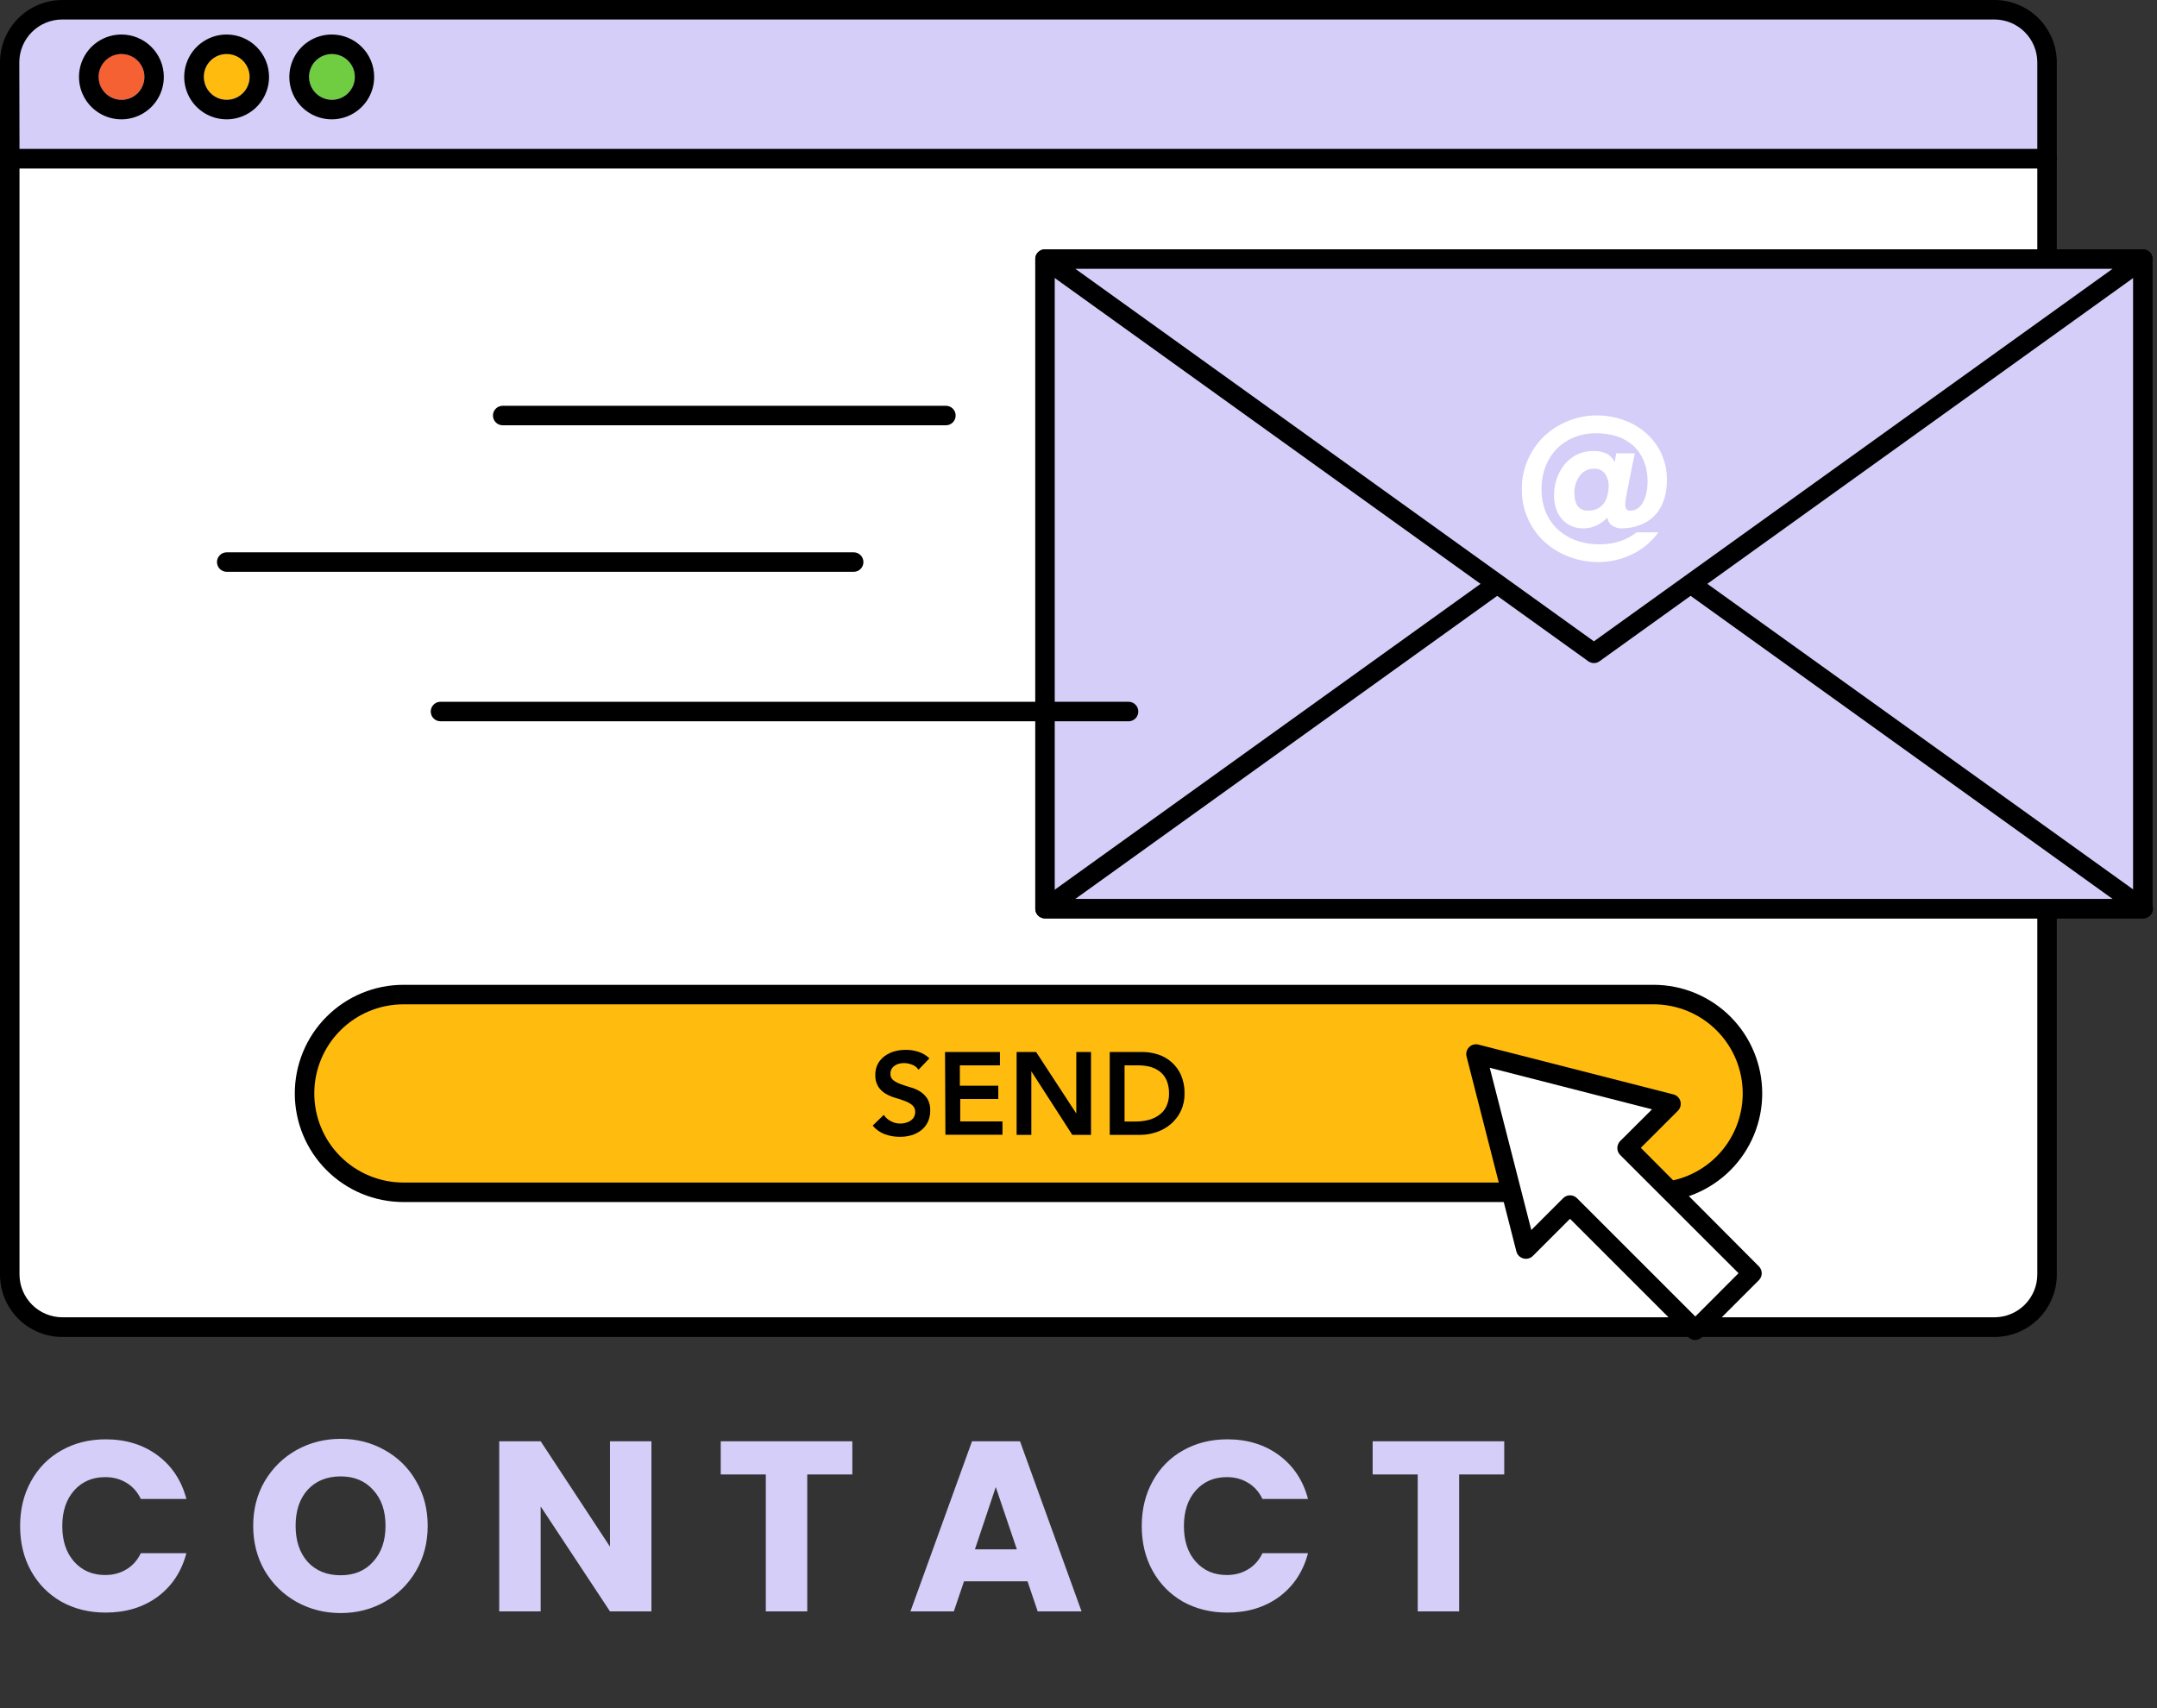 <svg width="178" height="141" viewBox="0 0 178 141" fill="none" xmlns="http://www.w3.org/2000/svg">
<rect x="0" y="0" width="178" height="141" fill="#333333" stroke="none"/>
<path d="M1.66 125.96C1.66 124.573 1.96 123.34 2.56 122.26C3.16 121.167 3.993 120.32 5.06 119.72C6.14 119.107 7.36 118.8 8.72 118.8C10.387 118.8 11.813 119.24 13 120.12C14.187 121 14.98 122.2 15.38 123.72H11.62C11.34 123.133 10.94 122.687 10.42 122.38C9.913 122.073 9.333 121.92 8.68 121.92C7.627 121.92 6.773 122.287 6.12 123.02C5.467 123.753 5.14 124.733 5.14 125.96C5.14 127.187 5.467 128.167 6.12 128.9C6.773 129.633 7.627 130 8.68 130C9.333 130 9.913 129.847 10.42 129.54C10.94 129.233 11.34 128.787 11.62 128.2H15.38C14.98 129.72 14.187 130.92 13 131.8C11.813 132.667 10.387 133.1 8.72 133.1C7.36 133.1 6.14 132.8 5.06 132.2C3.993 131.587 3.16 130.74 2.56 129.66C1.96 128.58 1.66 127.347 1.66 125.96ZM28.114 133.14C26.794 133.14 25.581 132.833 24.474 132.22C23.381 131.607 22.508 130.753 21.854 129.66C21.214 128.553 20.894 127.313 20.894 125.94C20.894 124.567 21.214 123.333 21.854 122.24C22.508 121.147 23.381 120.293 24.474 119.68C25.581 119.067 26.794 118.76 28.114 118.76C29.434 118.76 30.641 119.067 31.734 119.68C32.841 120.293 33.708 121.147 34.334 122.24C34.974 123.333 35.294 124.567 35.294 125.94C35.294 127.313 34.974 128.553 34.334 129.66C33.694 130.753 32.828 131.607 31.734 132.22C30.641 132.833 29.434 133.14 28.114 133.14ZM28.114 130.02C29.234 130.02 30.128 129.647 30.794 128.9C31.474 128.153 31.814 127.167 31.814 125.94C31.814 124.7 31.474 123.713 30.794 122.98C30.128 122.233 29.234 121.86 28.114 121.86C26.981 121.86 26.074 122.227 25.394 122.96C24.728 123.693 24.394 124.687 24.394 125.94C24.394 127.18 24.728 128.173 25.394 128.92C26.074 129.653 26.981 130.02 28.114 130.02ZM53.757 133H50.337L44.617 124.34V133H41.197V118.96H44.617L50.337 127.66V118.96H53.757V133ZM70.336 118.96V121.7H66.616V133H63.196V121.7H59.476V118.96H70.336ZM84.793 130.52H79.552L78.713 133H75.132L80.213 118.96H84.172L89.252 133H85.632L84.793 130.52ZM83.912 127.88L82.172 122.74L80.453 127.88H83.912ZM94.219 125.96C94.219 124.573 94.519 123.34 95.119 122.26C95.719 121.167 96.552 120.32 97.619 119.72C98.699 119.107 99.919 118.8 101.279 118.8C102.945 118.8 104.372 119.24 105.559 120.12C106.745 121 107.539 122.2 107.939 123.72H104.179C103.899 123.133 103.499 122.687 102.979 122.38C102.472 122.073 101.892 121.92 101.239 121.92C100.185 121.92 99.332 122.287 98.679 123.02C98.025 123.753 97.699 124.733 97.699 125.96C97.699 127.187 98.025 128.167 98.679 128.9C99.332 129.633 100.185 130 101.239 130C101.892 130 102.472 129.847 102.979 129.54C103.499 129.233 103.899 128.787 104.179 128.2H107.939C107.539 129.72 106.745 130.92 105.559 131.8C104.372 132.667 102.945 133.1 101.279 133.1C99.919 133.1 98.699 132.8 97.619 132.2C96.552 131.587 95.719 130.74 95.119 129.66C94.519 128.58 94.219 127.347 94.219 125.96ZM124.133 118.96V121.7H120.413V133H116.993V121.7H113.273V118.96H124.133Z" fill="#D4CEF8"/>
<path d="M168.928 13.093V105.194C168.928 106.344 168.471 107.447 167.658 108.261C166.844 109.074 165.741 109.531 164.591 109.531H5.126C3.979 109.527 2.879 109.068 2.069 108.255C1.26 107.442 0.805 106.341 0.805 105.194V13.093H168.928Z" fill="white"/>
<path d="M164.591 110.352H5.126C4.451 110.35 3.783 110.215 3.16 109.955C2.536 109.694 1.971 109.314 1.495 108.835C1.019 108.356 0.642 107.788 0.385 107.163C0.129 106.538 -0.002 105.869 2.52673e-05 105.194V13.093C2.52673e-05 12.88 0.085 12.675 0.236 12.524C0.387 12.373 0.591 12.288 0.805 12.288H168.928C169.142 12.288 169.346 12.373 169.497 12.524C169.648 12.675 169.733 12.88 169.733 13.093V105.194C169.734 105.87 169.602 106.54 169.344 107.165C169.086 107.791 168.708 108.359 168.23 108.838C167.753 109.317 167.185 109.697 166.561 109.957C165.937 110.217 165.267 110.351 164.591 110.352ZM1.609 13.898V105.194C1.612 106.13 1.984 107.027 2.647 107.69C3.309 108.352 4.206 108.724 5.142 108.727H164.591C165.527 108.724 166.424 108.352 167.086 107.69C167.748 107.027 168.121 106.13 168.123 105.194V13.898H1.609Z" fill="black"/>
<path d="M5.126 0.805H164.591C165.741 0.805 166.844 1.262 167.658 2.075C168.471 2.889 168.928 3.992 168.928 5.142V13.101H0.805V5.142C0.805 3.995 1.26 2.894 2.069 2.081C2.879 1.268 3.979 0.809 5.126 0.805Z" fill="#D4CEF8"/>
<path d="M168.928 13.898H0.805C0.591 13.898 0.387 13.813 0.236 13.662C0.085 13.511 0 13.306 0 13.093V5.142C0.002 3.782 0.542 2.478 1.503 1.514C2.463 0.551 3.766 0.006 5.126 0H164.591C165.954 0.002 167.261 0.545 168.224 1.508C169.188 2.472 169.731 3.779 169.733 5.142V13.093C169.733 13.306 169.648 13.511 169.497 13.662C169.346 13.813 169.142 13.898 168.928 13.898ZM1.609 12.288H168.123V5.142C168.121 4.206 167.748 3.309 167.086 2.647C166.424 1.984 165.527 1.612 164.591 1.609H5.126C4.19 1.612 3.292 1.984 2.63 2.647C1.968 3.309 1.595 4.206 1.593 5.142L1.609 12.288Z" fill="black"/>
<path d="M10.019 8.232C11.063 8.232 11.91 7.386 11.91 6.341C11.91 5.297 11.063 4.45 10.019 4.45C8.974 4.45 8.128 5.297 8.128 6.341C8.128 7.386 8.974 8.232 10.019 8.232Z" fill="#F56132"/>
<path d="M10.019 4.458C10.394 4.457 10.76 4.566 11.072 4.774C11.385 4.981 11.628 5.276 11.773 5.622C11.917 5.968 11.955 6.349 11.882 6.716C11.809 7.084 11.629 7.422 11.364 7.686C11.099 7.951 10.761 8.132 10.394 8.204C10.026 8.277 9.645 8.239 9.299 8.095C8.954 7.951 8.658 7.707 8.451 7.395C8.244 7.083 8.134 6.716 8.136 6.341C8.138 5.842 8.337 5.365 8.69 5.012C9.042 4.659 9.52 4.46 10.019 4.458ZM10.019 2.849C9.326 2.849 8.649 3.054 8.073 3.439C7.497 3.824 7.049 4.371 6.784 5.012C6.519 5.652 6.45 6.356 6.586 7.035C6.722 7.714 7.056 8.338 7.546 8.827C8.037 9.317 8.661 9.649 9.341 9.784C10.021 9.918 10.725 9.847 11.364 9.581C12.004 9.315 12.55 8.865 12.933 8.288C13.317 7.712 13.521 7.034 13.519 6.341C13.517 5.414 13.148 4.526 12.491 3.871C11.835 3.216 10.946 2.849 10.019 2.849Z" fill="black"/>
<path d="M18.71 8.232C19.754 8.232 20.601 7.386 20.601 6.341C20.601 5.297 19.754 4.45 18.71 4.45C17.666 4.45 16.819 5.297 16.819 6.341C16.819 7.386 17.666 8.232 18.71 8.232Z" fill="#FFBC0E"/>
<path d="M18.71 4.458C19.084 4.458 19.45 4.569 19.761 4.777C20.073 4.986 20.315 5.281 20.458 5.627C20.601 5.973 20.638 6.354 20.564 6.721C20.49 7.088 20.309 7.425 20.044 7.689C19.779 7.953 19.441 8.133 19.074 8.205C18.706 8.277 18.326 8.238 17.981 8.094C17.635 7.95 17.34 7.706 17.134 7.394C16.927 7.082 16.817 6.716 16.819 6.341C16.819 6.093 16.868 5.848 16.963 5.619C17.058 5.39 17.198 5.182 17.373 5.007C17.549 4.832 17.757 4.693 17.987 4.599C18.216 4.505 18.462 4.457 18.71 4.458ZM18.71 2.849C18.017 2.847 17.339 3.051 16.762 3.435C16.185 3.819 15.735 4.366 15.469 5.006C15.203 5.646 15.133 6.35 15.268 7.03C15.403 7.71 15.736 8.334 16.227 8.825C16.717 9.315 17.341 9.648 18.021 9.783C18.701 9.918 19.405 9.848 20.045 9.582C20.685 9.316 21.232 8.866 21.616 8.289C22 7.712 22.204 7.034 22.202 6.341C22.2 5.416 21.832 4.528 21.177 3.874C20.523 3.219 19.636 2.851 18.71 2.849Z" fill="black"/>
<path d="M27.393 8.232C28.437 8.232 29.284 7.386 29.284 6.341C29.284 5.297 28.437 4.45 27.393 4.45C26.348 4.45 25.502 5.297 25.502 6.341C25.502 7.386 26.348 8.232 27.393 8.232Z" fill="#70CC40"/>
<path d="M27.393 4.458C27.767 4.458 28.133 4.569 28.444 4.777C28.756 4.986 28.998 5.281 29.141 5.627C29.284 5.973 29.321 6.354 29.247 6.721C29.174 7.088 28.993 7.425 28.727 7.689C28.462 7.954 28.124 8.133 27.757 8.205C27.39 8.277 27.009 8.238 26.664 8.094C26.318 7.95 26.023 7.706 25.817 7.394C25.61 7.082 25.5 6.716 25.502 6.341C25.504 5.841 25.704 5.362 26.059 5.009C26.413 4.656 26.893 4.458 27.393 4.458ZM27.393 2.849C26.7 2.846 26.021 3.048 25.443 3.431C24.865 3.814 24.414 4.361 24.147 5C23.879 5.64 23.808 6.345 23.942 7.025C24.076 7.706 24.409 8.331 24.899 8.822C25.388 9.313 26.013 9.647 26.693 9.782C27.373 9.918 28.078 9.848 28.718 9.583C29.359 9.317 29.906 8.867 30.29 8.29C30.675 7.713 30.879 7.035 30.877 6.341C30.875 5.414 30.506 4.526 29.849 3.871C29.193 3.216 28.304 2.849 27.377 2.849H27.393Z" fill="black"/>
<path d="M176.831 21.382H86.234V75.001H176.831V21.382Z" fill="#D4CEF8"/>
<path d="M176.831 75.805H86.234C86.021 75.805 85.816 75.72 85.665 75.57C85.514 75.419 85.43 75.214 85.43 75.001V21.382C85.43 21.168 85.514 20.963 85.665 20.812C85.816 20.662 86.021 20.577 86.234 20.577H176.831C177.044 20.577 177.249 20.662 177.4 20.812C177.551 20.963 177.635 21.168 177.635 21.382V75.001C177.635 75.214 177.551 75.419 177.4 75.57C177.249 75.72 177.044 75.805 176.831 75.805ZM87.039 74.196H176.026V22.186H87.039V74.196Z" fill="black"/>
<path d="M131.533 42.457L86.234 75.001H176.831L131.533 42.457Z" fill="#D4CEF8"/>
<path d="M176.831 75.805H86.234C86.065 75.804 85.9 75.749 85.763 75.649C85.627 75.549 85.525 75.408 85.473 75.246C85.422 75.085 85.422 74.911 85.475 74.75C85.528 74.588 85.63 74.448 85.768 74.349L131.066 41.806C131.202 41.709 131.365 41.656 131.533 41.656C131.7 41.656 131.863 41.709 131.999 41.806L177.338 74.349C177.476 74.448 177.578 74.59 177.631 74.751C177.684 74.913 177.684 75.088 177.631 75.25C177.578 75.412 177.475 75.553 177.337 75.653C177.199 75.752 177.033 75.806 176.863 75.805H176.831ZM88.737 74.196H174.336L131.533 43.447L88.737 74.196Z" fill="black"/>
<path d="M131.533 53.925L86.234 21.382H176.831L131.533 53.925Z" fill="#D4CEF8"/>
<path d="M131.533 54.729C131.365 54.728 131.202 54.675 131.066 54.577L85.768 22.033C85.631 21.935 85.528 21.795 85.475 21.635C85.421 21.474 85.42 21.302 85.47 21.14C85.521 20.977 85.623 20.835 85.76 20.734C85.898 20.633 86.064 20.578 86.234 20.577H176.831C177.001 20.578 177.167 20.633 177.305 20.734C177.442 20.835 177.544 20.977 177.595 21.14C177.646 21.301 177.646 21.473 177.594 21.633C177.542 21.794 177.441 21.934 177.305 22.033L131.999 54.577C131.865 54.678 131.701 54.732 131.533 54.729ZM88.737 22.186L131.533 52.935L174.336 22.186H88.737Z" fill="black"/>
<path d="M134.261 40.623C134.261 40.776 134.196 40.953 134.164 41.162C134.134 41.337 134.118 41.515 134.116 41.693C134.115 41.806 134.146 41.918 134.204 42.015C134.247 42.065 134.302 42.104 134.364 42.127C134.426 42.151 134.493 42.16 134.558 42.152C134.736 42.149 134.91 42.102 135.065 42.015C135.249 41.906 135.404 41.754 135.516 41.572C135.659 41.338 135.765 41.083 135.83 40.816C135.92 40.461 135.963 40.096 135.959 39.729C135.968 39.142 135.859 38.559 135.637 38.015C135.44 37.54 135.141 37.114 134.76 36.768C134.369 36.425 133.912 36.167 133.416 36.011C132.864 35.839 132.288 35.754 131.71 35.762C131.081 35.753 130.457 35.871 129.875 36.108C129.339 36.325 128.853 36.651 128.451 37.066C128.05 37.485 127.738 37.98 127.533 38.522C127.313 39.111 127.204 39.736 127.211 40.365C127.201 41.021 127.322 41.672 127.565 42.28C127.791 42.826 128.135 43.315 128.571 43.713C129.012 44.109 129.526 44.415 130.084 44.614C130.697 44.828 131.342 44.934 131.991 44.928C132.567 44.932 133.14 44.846 133.689 44.67C134.184 44.506 134.647 44.259 135.057 43.938H136.852C136.287 44.721 135.534 45.349 134.663 45.765C133.789 46.182 132.831 46.397 131.863 46.392C131.037 46.394 130.218 46.241 129.448 45.942C128.705 45.66 128.022 45.24 127.437 44.703C126.84 44.15 126.367 43.479 126.048 42.731C125.73 41.984 125.572 41.178 125.586 40.365C125.574 39.535 125.742 38.711 126.077 37.951C126.388 37.228 126.839 36.575 127.404 36.028C127.977 35.481 128.649 35.05 129.384 34.756C130.15 34.444 130.971 34.285 131.798 34.289C132.516 34.291 133.228 34.411 133.907 34.644C134.58 34.868 135.206 35.217 135.749 35.673C136.33 36.156 136.794 36.763 137.106 37.45C137.418 38.137 137.571 38.886 137.552 39.641C137.562 40.147 137.495 40.652 137.351 41.138C137.235 41.519 137.061 41.88 136.836 42.208C136.636 42.483 136.395 42.725 136.12 42.924C135.871 43.098 135.6 43.239 135.315 43.343C135.067 43.435 134.811 43.505 134.55 43.552C134.348 43.583 134.144 43.601 133.939 43.608C133.59 43.642 133.242 43.541 132.965 43.327C132.788 43.172 132.675 42.957 132.651 42.723C132.412 42.96 132.141 43.163 131.846 43.327C131.457 43.529 131.022 43.626 130.583 43.608C130.255 43.611 129.93 43.54 129.633 43.399C129.349 43.271 129.096 43.081 128.893 42.844C128.678 42.59 128.514 42.298 128.41 41.983C128.294 41.624 128.237 41.249 128.241 40.872C128.242 40.407 128.318 39.945 128.467 39.504C128.613 39.079 128.831 38.681 129.11 38.329C129.388 37.993 129.734 37.719 130.124 37.524C130.551 37.319 131.019 37.218 131.492 37.227C131.863 37.215 132.232 37.286 132.571 37.436C132.872 37.59 133.11 37.843 133.247 38.152L133.375 37.42H134.904L134.261 40.623ZM132.756 40.18C132.767 39.801 132.664 39.428 132.458 39.11C132.355 38.968 132.217 38.855 132.058 38.782C131.899 38.708 131.723 38.677 131.549 38.691C131.319 38.683 131.091 38.732 130.885 38.833C130.679 38.934 130.5 39.084 130.366 39.271C130.062 39.685 129.907 40.19 129.923 40.703C129.923 40.879 129.939 41.054 129.971 41.226C130.001 41.388 130.058 41.543 130.14 41.685C130.228 41.822 130.347 41.938 130.486 42.023C130.66 42.113 130.854 42.158 131.05 42.152C131.328 42.153 131.603 42.093 131.855 41.974C132.064 41.863 132.243 41.703 132.378 41.508C132.506 41.314 132.598 41.099 132.651 40.872C132.71 40.646 132.745 40.414 132.756 40.18Z" fill="white"/>
<path d="M78.058 35.102H41.484C41.27 35.102 41.066 35.017 40.915 34.866C40.764 34.715 40.679 34.511 40.679 34.297C40.679 34.084 40.764 33.879 40.915 33.728C41.066 33.578 41.27 33.493 41.484 33.493H78.058C78.272 33.493 78.477 33.578 78.627 33.728C78.778 33.879 78.863 34.084 78.863 34.297C78.863 34.511 78.778 34.715 78.627 34.866C78.477 35.017 78.272 35.102 78.058 35.102Z" fill="black"/>
<path d="M70.446 47.197H18.71C18.497 47.197 18.292 47.112 18.141 46.962C17.99 46.811 17.905 46.606 17.905 46.392C17.905 46.179 17.99 45.974 18.141 45.823C18.292 45.672 18.497 45.588 18.71 45.588H70.446C70.659 45.588 70.864 45.672 71.015 45.823C71.166 45.974 71.251 46.179 71.251 46.392C71.251 46.606 71.166 46.811 71.015 46.962C70.864 47.112 70.659 47.197 70.446 47.197Z" fill="black"/>
<path d="M93.131 59.534H36.349C36.136 59.534 35.931 59.449 35.781 59.298C35.63 59.147 35.545 58.942 35.545 58.729C35.545 58.516 35.63 58.311 35.781 58.16C35.931 58.009 36.136 57.924 36.349 57.924H93.131C93.344 57.924 93.549 58.009 93.7 58.16C93.851 58.311 93.936 58.516 93.936 58.729C93.936 58.942 93.851 59.147 93.7 59.298C93.549 59.449 93.344 59.534 93.131 59.534Z" fill="black"/>
<path d="M136.441 82.09H33.283C28.777 82.09 25.124 85.742 25.124 90.246C25.124 94.75 28.777 98.402 33.283 98.402H136.441C140.948 98.402 144.601 94.75 144.601 90.246C144.601 85.742 140.948 82.09 136.441 82.09Z" fill="#FFBC0E"/>
<path d="M136.449 99.215H33.292C30.914 99.215 28.634 98.27 26.953 96.589C25.271 94.908 24.327 92.628 24.327 90.25C24.327 87.873 25.271 85.592 26.953 83.911C28.634 82.23 30.914 81.285 33.292 81.285H136.457C138.835 81.285 141.115 82.23 142.796 83.911C144.478 85.592 145.422 87.873 145.422 90.25C145.422 92.628 144.478 94.908 142.796 96.589C141.115 98.27 138.835 99.215 136.457 99.215H136.449ZM33.292 82.895C31.341 82.895 29.47 83.67 28.091 85.049C26.711 86.428 25.936 88.299 25.936 90.25C25.936 92.201 26.711 94.072 28.091 95.451C29.47 96.83 31.341 97.605 33.292 97.605H136.457C138.408 97.605 140.279 96.83 141.658 95.451C143.038 94.072 143.813 92.201 143.813 90.25C143.813 88.299 143.038 86.428 141.658 85.049C140.279 83.67 138.408 82.895 136.457 82.895H33.292Z" fill="black"/>
<path d="M75.797 88.295C75.675 88.106 75.494 87.961 75.282 87.884C74.936 87.74 74.553 87.709 74.188 87.796C74.061 87.828 73.941 87.882 73.834 87.957C73.728 88.026 73.639 88.12 73.576 88.23C73.51 88.354 73.476 88.492 73.48 88.633C73.475 88.734 73.495 88.835 73.537 88.927C73.579 89.019 73.642 89.1 73.721 89.164C73.904 89.296 74.104 89.401 74.317 89.478C74.558 89.566 74.816 89.655 75.121 89.743C75.405 89.818 75.676 89.934 75.926 90.089C76.164 90.24 76.367 90.44 76.522 90.677C76.695 90.971 76.779 91.309 76.763 91.65C76.772 91.984 76.703 92.314 76.562 92.616C76.435 92.881 76.247 93.112 76.014 93.292C75.776 93.48 75.502 93.619 75.21 93.702C74.898 93.791 74.576 93.835 74.252 93.831C73.835 93.834 73.421 93.763 73.029 93.622C72.633 93.478 72.283 93.231 72.015 92.906L72.932 92.02C73.077 92.245 73.28 92.426 73.52 92.543C73.767 92.677 74.044 92.743 74.325 92.737C74.469 92.734 74.612 92.713 74.751 92.672C74.888 92.636 75.018 92.579 75.137 92.503C75.251 92.425 75.347 92.323 75.419 92.206C75.487 92.08 75.523 91.939 75.524 91.795C75.53 91.687 75.512 91.578 75.47 91.478C75.428 91.377 75.364 91.288 75.282 91.216C75.103 91.068 74.898 90.954 74.679 90.878C74.416 90.774 74.147 90.685 73.874 90.612C73.593 90.53 73.322 90.414 73.069 90.266C72.829 90.12 72.626 89.922 72.474 89.687C72.299 89.393 72.215 89.054 72.232 88.713C72.224 88.394 72.299 88.077 72.45 87.796C72.588 87.545 72.781 87.328 73.013 87.16C73.256 86.984 73.529 86.854 73.818 86.774C74.12 86.693 74.431 86.652 74.743 86.653C75.098 86.649 75.451 86.704 75.789 86.814C76.128 86.924 76.439 87.108 76.698 87.353L75.797 88.295Z" fill="black"/>
<path d="M77.986 86.83H82.517V87.932H79.209V89.614H82.38V90.709H79.241V92.56H82.726V93.662H78.018L77.986 86.83Z" fill="black"/>
<path d="M83.893 86.83H85.502L88.818 91.908V86.83H90.033V93.67H88.488L85.108 88.423V93.67H83.893V86.83Z" fill="black"/>
<path d="M91.578 86.83H94.274C94.717 86.83 95.157 86.901 95.577 87.039C95.993 87.173 96.376 87.394 96.701 87.687C97.025 87.979 97.284 88.337 97.46 88.737C97.663 89.215 97.762 89.731 97.75 90.25C97.762 90.744 97.66 91.234 97.452 91.681C97.244 92.129 96.936 92.523 96.551 92.833C96.205 93.114 95.809 93.326 95.384 93.461C94.979 93.596 94.556 93.666 94.129 93.67H91.578V86.83ZM93.702 92.568C94.066 92.571 94.428 92.528 94.781 92.439C95.097 92.36 95.395 92.221 95.658 92.028C95.914 91.847 96.119 91.604 96.253 91.32C96.407 90.985 96.481 90.619 96.471 90.25C96.479 89.886 96.414 89.525 96.278 89.188C96.163 88.908 95.981 88.662 95.746 88.472C95.508 88.282 95.235 88.143 94.942 88.061C94.606 87.971 94.259 87.928 93.912 87.932H92.801V92.568H93.702Z" fill="black"/>
<path d="M137.898 91.127L121.82 87.015L125.94 103.094L129.561 99.464L139.902 109.797L144.601 105.089L134.269 94.757L137.898 91.127Z" fill="white"/>
<path d="M139.902 110.602C139.796 110.602 139.691 110.582 139.593 110.542C139.495 110.502 139.406 110.443 139.33 110.368L129.561 100.599L126.503 103.657C126.401 103.762 126.272 103.837 126.13 103.873C125.988 103.91 125.839 103.908 125.698 103.866C125.563 103.828 125.439 103.756 125.34 103.656C125.242 103.555 125.171 103.431 125.135 103.295L121.023 87.2C120.988 87.065 120.989 86.923 121.025 86.789C121.062 86.654 121.133 86.531 121.231 86.433C121.329 86.334 121.451 86.262 121.585 86.224C121.72 86.187 121.861 86.185 121.997 86.218L138.091 90.331C138.229 90.365 138.356 90.436 138.458 90.536C138.56 90.636 138.633 90.761 138.671 90.898C138.709 91.036 138.709 91.181 138.672 91.319C138.635 91.457 138.563 91.582 138.461 91.683L135.403 94.74L145.149 104.526C145.297 104.676 145.381 104.878 145.382 105.089C145.383 105.195 145.362 105.3 145.322 105.398C145.282 105.496 145.223 105.585 145.149 105.661L140.441 110.368C140.297 110.511 140.104 110.595 139.902 110.602ZM129.561 98.659C129.667 98.659 129.772 98.679 129.87 98.719C129.968 98.759 130.057 98.818 130.132 98.893L139.902 108.662L143.467 105.089L133.697 95.328C133.623 95.253 133.564 95.163 133.524 95.066C133.484 94.967 133.463 94.862 133.464 94.757C133.467 94.543 133.55 94.339 133.697 94.185L136.329 91.562L122.938 88.134L126.366 101.524L128.998 98.893C129.148 98.744 129.35 98.66 129.561 98.659Z" fill="black"/>
</svg>
